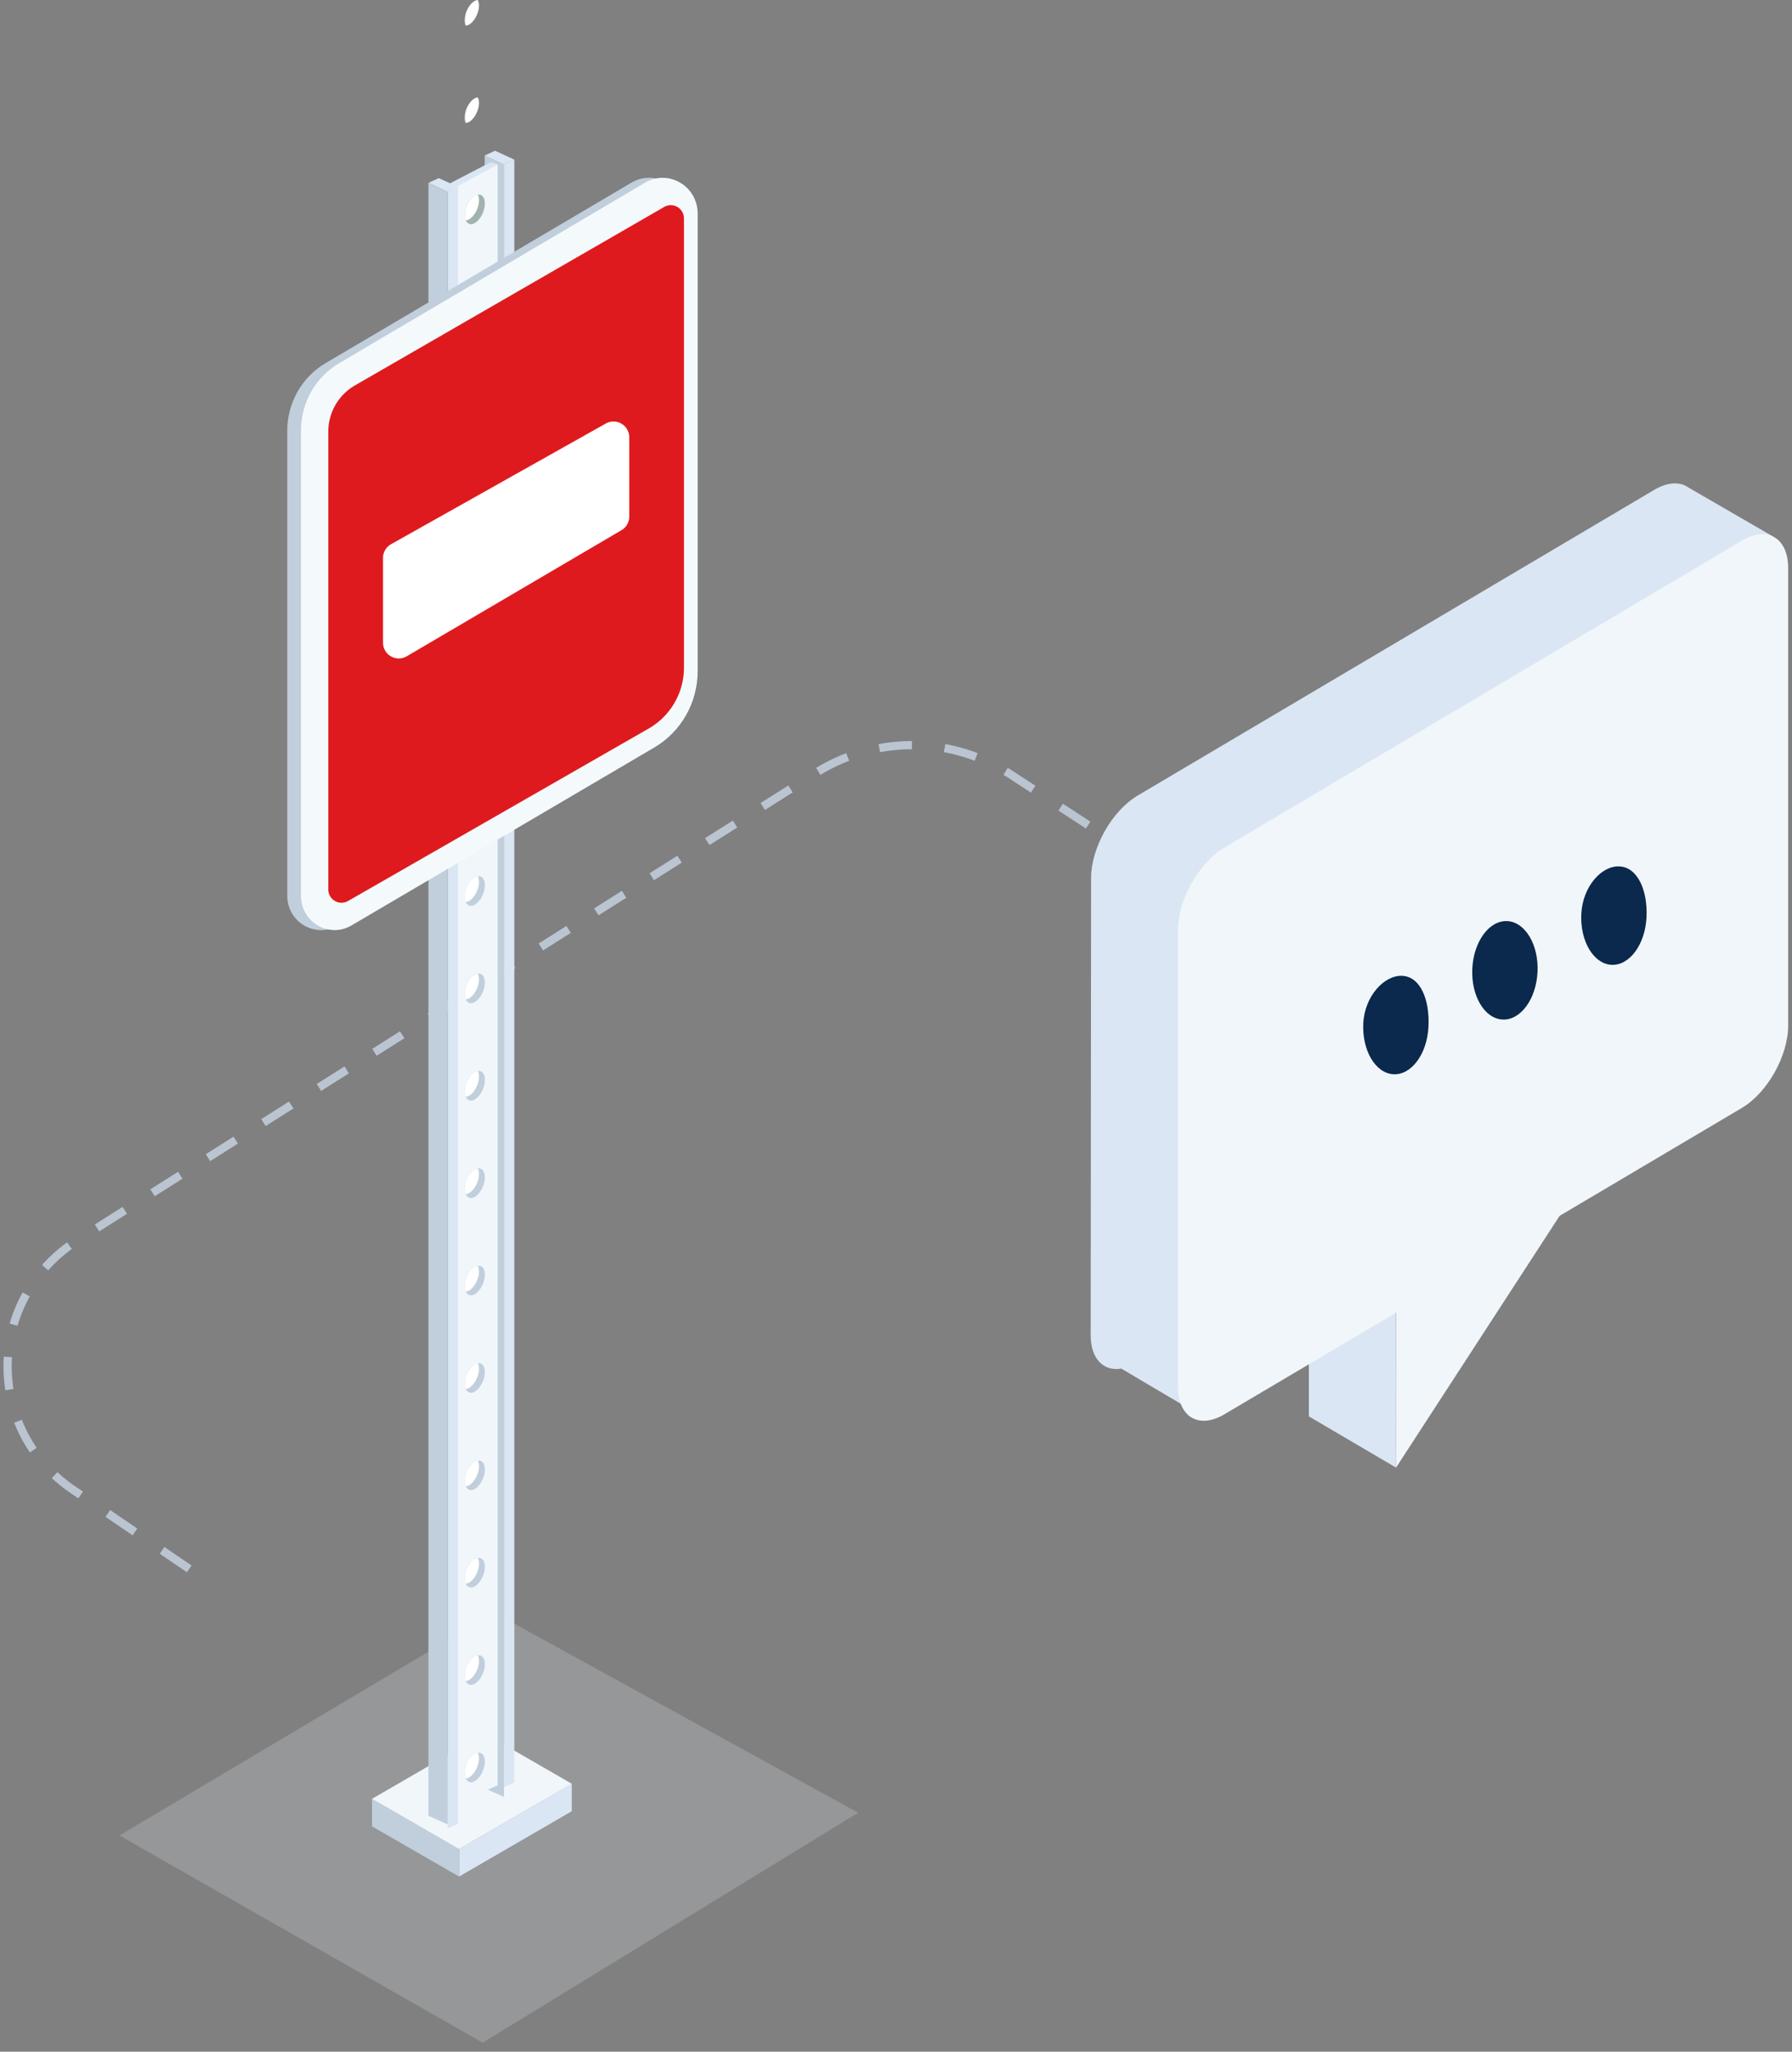 <svg xmlns="http://www.w3.org/2000/svg" width="131" height="150" viewBox="0 0 131 150">
    <rect x="0" y="0" width="131" height="150" fill="#808080" stroke="none"/>
    <g fill="none" fill-rule="evenodd">
        <path stroke="#BAC5D1" stroke-dasharray="2.4" stroke-width=".6" d="M13.834 114.7l-8.517-5.797C.347 105.52-.939 98.748 2.444 93.778a10.886 10.886 0 0 1 3.176-3.072l53.989-34.18a13.2 13.2 0 0 1 14.277.1l11.366 7.421"/>
        <path fill="#DAE6F3" d="M81.973 100.06c-1.31.213-2.244-.717-2.242-2.457l.03-33.405c.002-2.221 1.526-4.92 3.4-6.032l37.763-22.35c1.01-.598 1.918-.613 2.541-.153l6.212 3.598-5.344 3.836.037 28.146c.003 2.22-1.517 4.918-3.393 6.026L86.35 97.712l.349 5.144-4.727-2.797z"/>
        <path fill="#DAE6F3" d="M102.055 107.296V92.209l-6.374-3.744v15.086z"/>
        <path fill="#F1F6FB" d="M114.012 88.89l-11.957 18.406.014-11.335-12.555 7.434c-1.876 1.11-3.396.212-3.396-2.008v-33.39c0-2.22 1.52-4.921 3.394-6.034l37.812-22.43c1.875-1.113 3.396-.214 3.396 2.006v33.438c0 2.22-1.52 4.92-3.396 6.031l-13.312 7.882z"/>
        <path fill="#0A294C" d="M117.8 70.538c-1.315-.073-2.302-1.742-2.202-3.73.099-1.986 1.48-3.538 2.796-3.466 1.316.073 2.068 1.742 1.97 3.73-.1 1.986-1.247 3.538-2.563 3.466zM109.833 74.538c-1.317-.073-2.303-1.742-2.204-3.73.099-1.986 1.247-3.538 2.563-3.466 1.317.073 2.303 1.742 2.204 3.73-.099 1.986-1.247 3.538-2.563 3.466zM101.863 78.538c-1.316-.073-2.302-1.742-2.203-3.73.1-1.986 1.544-3.538 2.86-3.466 1.316.073 2.004 1.742 1.905 3.73-.1 1.986-1.246 3.538-2.562 3.466z"/>
        <path fill="#DADFE3" d="M8.731 134.19l26.554 15.15 27.446-16.812-26.602-14.629z" opacity=".249"/>
        <path fill="#DAE6F3" d="M33.56 135.185v2.01l8.237-4.776v-2.01z"/>
        <path fill="#C1CEDC" d="M27.195 133.524l6.365 3.671v-2.01l-6.365-3.671z"/>
        <path fill="#F1F6FB" d="M41.799 130.41l-8.24 4.775-6.365-3.671 8.24-4.776z"/>
        <path fill="#DAE6F3" d="M36.843 12.01v118.66l.756-.342V11.67z"/>
        <path fill="#C1CEDC" d="M36.843 12.007l-1.411-.635v119.366l1.411.634z"/>
        <path fill="#DAE6F3" d="M37.599 11.67l-.756.35-1.411-.648.755-.352z"/>
        <path fill="#F1F6FB" d="M36.38 130.522V12.02l-3.348 1.498V132.02z"/>
        <path fill="#DAE6F3" d="M36.38 12.02l-3.348 1.823-.482-.26 3.35-1.74zM32.732 14.013V133.67l.755-.344V13.67z"/>
        <path fill="#C1CEDC" d="M32.732 14.02l-1.412-.635v119.366l1.412.634z"/>
        <path fill="#DAE6F3" d="M33.487 13.67l-.755.35-1.412-.649.755-.35z"/>
        <path fill="#C1CEDC" d="M35.44 128.91c-.054.574-.415 1.175-.816 1.349-.254.106-.468 0-.575-.241-.067-.134-.08-.307-.067-.507.04-.574.402-1.175.816-1.336a.484.484 0 0 1 .133-.026c.334-.067.548.253.508.761"/>
        <path fill="#FFF" d="M35.011 128.656c-.053.574-.414 1.175-.815 1.336a.71.71 0 0 1-.148.026c-.066-.133-.08-.307-.066-.507.04-.575.402-1.176.816-1.336a.484.484 0 0 1 .133-.027.997.997 0 0 1 .08.508"/>
        <path fill="#C1CEDC" d="M35.44 121.79c-.05.576-.414 1.178-.816 1.349-.254.108-.468 0-.575-.24-.067-.134-.08-.308-.067-.508.04-.574.402-1.175.816-1.335a.484.484 0 0 1 .133-.027c.334-.066.552.254.508.761"/>
        <path fill="#FFF" d="M35.011 121.537c-.045.575-.414 1.175-.815 1.335a.71.71 0 0 1-.148.026c-.066-.133-.08-.307-.066-.507.04-.574.402-1.174.816-1.335a.45.45 0 0 1 .133-.026.972.972 0 0 1 .08.507"/>
        <path fill="#C1CEDC" d="M35.44 114.671c-.05.574-.414 1.177-.816 1.349-.254.108-.468 0-.575-.24-.067-.134-.08-.308-.067-.508.04-.574.402-1.175.816-1.335a.484.484 0 0 1 .133-.027c.334-.067.552.254.508.761"/>
        <path fill="#FFF" d="M35.011 114.417c-.045.576-.414 1.176-.815 1.336a.71.71 0 0 1-.148.026c-.066-.133-.08-.307-.066-.507.04-.574.402-1.175.816-1.335a.452.452 0 0 1 .133-.028.976.976 0 0 1 .08.508"/>
        <path fill="#C1CEDC" d="M35.44 107.552c-.05.575-.414 1.177-.816 1.348-.254.108-.468 0-.575-.24-.067-.133-.08-.307-.067-.507.04-.575.402-1.176.816-1.336a.484.484 0 0 1 .133-.027c.334-.066.552.255.508.762"/>
        <path fill="#FFF" d="M35.011 107.298c-.045.575-.414 1.175-.815 1.335a.71.71 0 0 1-.148.026c-.066-.132-.08-.307-.066-.507.04-.574.402-1.175.816-1.334a.45.45 0 0 1 .133-.027.972.972 0 0 1 .08.507"/>
        <path fill="#C1CEDC" d="M35.44 100.432c-.05.575-.414 1.178-.816 1.349-.254.108-.468 0-.575-.24-.067-.134-.08-.308-.067-.509.04-.573.402-1.174.816-1.334a.484.484 0 0 1 .133-.027c.334-.066.552.254.508.761"/>
        <path fill="#FFF" d="M35.011 100.179c-.045.575-.414 1.175-.815 1.335a.71.71 0 0 1-.148.026c-.066-.133-.08-.307-.066-.507.04-.574.402-1.175.816-1.335a.452.452 0 0 1 .133-.027.976.976 0 0 1 .08.508"/>
        <path fill="#C1CEDC" d="M35.44 93.313c-.05.574-.414 1.177-.816 1.348-.254.108-.468 0-.575-.24-.067-.134-.08-.307-.067-.507.04-.574.402-1.175.816-1.336a.484.484 0 0 1 .133-.027c.334-.066.552.255.508.762"/>
        <path fill="#FFF" d="M35.011 93.059c-.045.575-.414 1.175-.815 1.336a.71.71 0 0 1-.148.025c-.066-.132-.08-.307-.066-.507.04-.574.402-1.175.816-1.334a.45.45 0 0 1 .133-.027.972.972 0 0 1 .08.507"/>
        <path fill="#C1CEDC" d="M35.44 86.193c-.05.576-.414 1.178-.816 1.349-.254.109-.468 0-.575-.24-.067-.133-.08-.307-.067-.508.04-.574.402-1.175.816-1.335a.484.484 0 0 1 .133-.027c.334-.067.552.254.508.761"/>
        <path fill="#FFF" d="M35.011 85.94c-.045.575-.414 1.175-.815 1.336-.054.012-.107.025-.148.025-.066-.132-.08-.307-.066-.507.04-.574.402-1.175.816-1.335a.484.484 0 0 1 .133-.027.976.976 0 0 1 .08.508"/>
        <path fill="#C1CEDC" d="M35.44 79.074c-.05.574-.414 1.177-.816 1.349-.254.108-.468 0-.575-.24-.067-.135-.08-.308-.067-.508.04-.574.402-1.175.816-1.336a.484.484 0 0 1 .133-.026c.334-.067.552.254.508.761"/>
        <path fill="#FFF" d="M35.011 78.82c-.045.576-.414 1.176-.815 1.336a.71.71 0 0 1-.148.026c-.066-.133-.08-.307-.066-.507.04-.574.402-1.175.816-1.335a.45.45 0 0 1 .133-.027.972.972 0 0 1 .08.507"/>
        <path fill="#C1CEDC" d="M35.44 71.954c-.05.576-.414 1.178-.816 1.35-.254.108-.468 0-.575-.24-.067-.134-.08-.307-.067-.508.04-.575.402-1.176.816-1.336a.484.484 0 0 1 .133-.027c.334-.066.552.255.508.761"/>
        <path fill="#FFF" d="M35.011 71.701c-.045.575-.414 1.175-.815 1.336a.71.71 0 0 1-.148.026c-.066-.133-.08-.307-.066-.507.04-.575.402-1.176.816-1.336a.484.484 0 0 1 .133-.027.976.976 0 0 1 .08.508"/>
        <path fill="#C1CEDC" d="M35.44 64.835c-.05.575-.414 1.178-.816 1.349-.254.108-.468 0-.575-.24-.067-.134-.08-.308-.067-.508.04-.574.402-1.175.816-1.335a.484.484 0 0 1 .133-.027c.334-.066.552.254.508.761"/>
        <path fill="#FFF" d="M35.011 64.582c-.045.575-.414 1.175-.815 1.335a.71.71 0 0 1-.148.026c-.066-.133-.08-.307-.066-.507.04-.574.402-1.175.816-1.335a.45.45 0 0 1 .133-.026.972.972 0 0 1 .08.507"/>
        <path fill="#C1CEDC" d="M35.44 57.716c-.05.575-.414 1.177-.816 1.348-.254.11-.468 0-.575-.24-.067-.133-.08-.306-.067-.507.04-.575.402-1.176.816-1.336a.484.484 0 0 1 .133-.027c.334-.066.552.255.508.762"/>
        <path fill="#FFF" d="M35.011 57.462c-.045.576-.414 1.176-.815 1.336a.71.71 0 0 1-.148.026c-.066-.133-.08-.307-.066-.507.04-.574.402-1.175.816-1.336a.484.484 0 0 1 .133-.027.976.976 0 0 1 .08.508"/>
        <path fill="#C1CEDC" d="M35.44 50.597c-.05.574-.414 1.177-.816 1.348-.254.108-.468 0-.575-.24-.067-.134-.08-.307-.067-.507.04-.575.402-1.176.816-1.336a.484.484 0 0 1 .133-.027c.334-.066.552.255.508.762"/>
        <path fill="#FFF" d="M35.011 50.343c-.045.575-.414 1.175-.815 1.335a.71.71 0 0 1-.148.026c-.066-.132-.08-.307-.066-.507.04-.574.402-1.175.816-1.334a.45.45 0 0 1 .133-.027.972.972 0 0 1 .08.507"/>
        <path fill="#C1CEDC" d="M35.44 43.477c-.05.575-.414 1.177-.816 1.349-.254.108-.468 0-.575-.24-.067-.134-.08-.307-.067-.508.04-.574.402-1.175.816-1.335a.452.452 0 0 1 .133-.027c.334-.067.552.254.508.76"/>
        <path fill="#FFF" d="M35.011 43.224c-.045.575-.414 1.175-.815 1.335a.71.71 0 0 1-.148.026c-.066-.133-.08-.307-.066-.507.04-.574.402-1.175.816-1.335a.452.452 0 0 1 .133-.027.976.976 0 0 1 .08.508"/>
        <path fill="#C1CEDC" d="M35.44 36.358c-.05.574-.414 1.177-.816 1.348-.254.108-.468 0-.575-.24-.067-.134-.08-.307-.067-.507.04-.574.402-1.175.816-1.336a.484.484 0 0 1 .133-.027c.334-.066.552.255.508.762"/>
        <path fill="#FFF" d="M35.011 36.104c-.045.575-.414 1.175-.815 1.336-.054.013-.107.025-.148.025-.066-.132-.08-.307-.066-.507.04-.574.402-1.175.816-1.334a.45.45 0 0 1 .133-.027.972.972 0 0 1 .08.507"/>
        <path fill="#A2B3AF" d="M35.44 29.238c-.05.576-.414 1.178-.816 1.349-.254.109-.468 0-.575-.24-.067-.133-.08-.307-.067-.508.04-.574.402-1.175.816-1.335a.484.484 0 0 1 .133-.027c.334-.066.552.254.508.761"/>
        <path fill="#FFF" d="M35.011 28.985c-.045.575-.414 1.175-.815 1.336a.71.71 0 0 1-.148.025c-.066-.132-.08-.307-.066-.507.04-.574.402-1.175.816-1.335a.484.484 0 0 1 .133-.027.976.976 0 0 1 .08.508"/>
        <path fill="#A2B3AF" d="M35.44 22.12c-.05.573-.414 1.176-.816 1.348-.254.108-.468 0-.575-.24-.067-.135-.08-.308-.067-.508.04-.574.402-1.175.816-1.336a.484.484 0 0 1 .133-.026c.334-.067.552.254.508.761"/>
        <path fill="#FFF" d="M35.011 21.865c-.045.576-.414 1.176-.815 1.336-.054.013-.107.026-.148.026-.066-.133-.08-.307-.066-.507.04-.574.402-1.175.816-1.335a.45.45 0 0 1 .133-.027.972.972 0 0 1 .08.507"/>
        <path fill="#A2B3AF" d="M35.44 15c-.05.575-.414 1.177-.816 1.348-.254.109-.468 0-.575-.24-.067-.133-.08-.306-.067-.507.04-.575.402-1.176.816-1.336a.484.484 0 0 1 .133-.027c.334-.066.552.255.508.762"/>
        <path fill="#FFF" d="M35.011 14.746c-.045.575-.414 1.175-.815 1.336a.71.71 0 0 1-.148.026c-.066-.133-.08-.307-.066-.507.04-.575.402-1.176.816-1.336a.484.484 0 0 1 .133-.027.976.976 0 0 1 .08.508M35.011 7.627c-.045.575-.414 1.175-.815 1.335a.71.71 0 0 1-.148.026c-.066-.133-.08-.307-.066-.507.04-.574.402-1.175.816-1.335a.45.45 0 0 1 .133-.026.972.972 0 0 1 .08.507M35.011.507c-.045.575-.414 1.175-.815 1.336-.054.013-.107.026-.148.026-.066-.133-.08-.307-.066-.508.04-.574.402-1.174.816-1.334A.45.45 0 0 1 34.93 0a.972.972 0 0 1 .08.507"/>
        <g>
            <path fill="#C1CEDC" d="M50 15.612c0-2.01-2.136-3.264-3.842-2.257l-22.367 13.2C22.064 27.573 21 29.453 21 31.487v34.001c0 1.93 2.05 3.137 3.69 2.173l22.145-13.013c1.959-1.15 3.165-3.28 3.165-5.584V15.612z"/>
            <path fill="#F4FAFC" d="M51 49.064V15.613c0-2.01-2.136-3.265-3.841-2.258l-22.368 13.2C23.064 27.572 22 29.451 22 31.486v34c0 1.931 2.05 3.138 3.691 2.174l22.143-13.013c1.96-1.151 3.166-3.28 3.166-5.584"/>
            <path fill="#DF1A1E" d="M25.954 28.173A3.9 3.9 0 0 0 24 31.55v33.486a.965.965 0 0 0 1.447.834l21.982-12.612A5.135 5.135 0 0 0 50 48.82V15.963a.965.965 0 0 0-1.448-.832L25.954 28.173z"/>
            <path fill="#FFF" d="M28 40.791v6.196a1.152 1.152 0 0 0 1.735.994l15.696-9.219c.353-.207.569-.585.569-.993v-5.8a1.152 1.152 0 0 0-1.716-1.004l-15.696 8.822A1.152 1.152 0 0 0 28 40.791z"/>
        </g>
    </g>
</svg>
